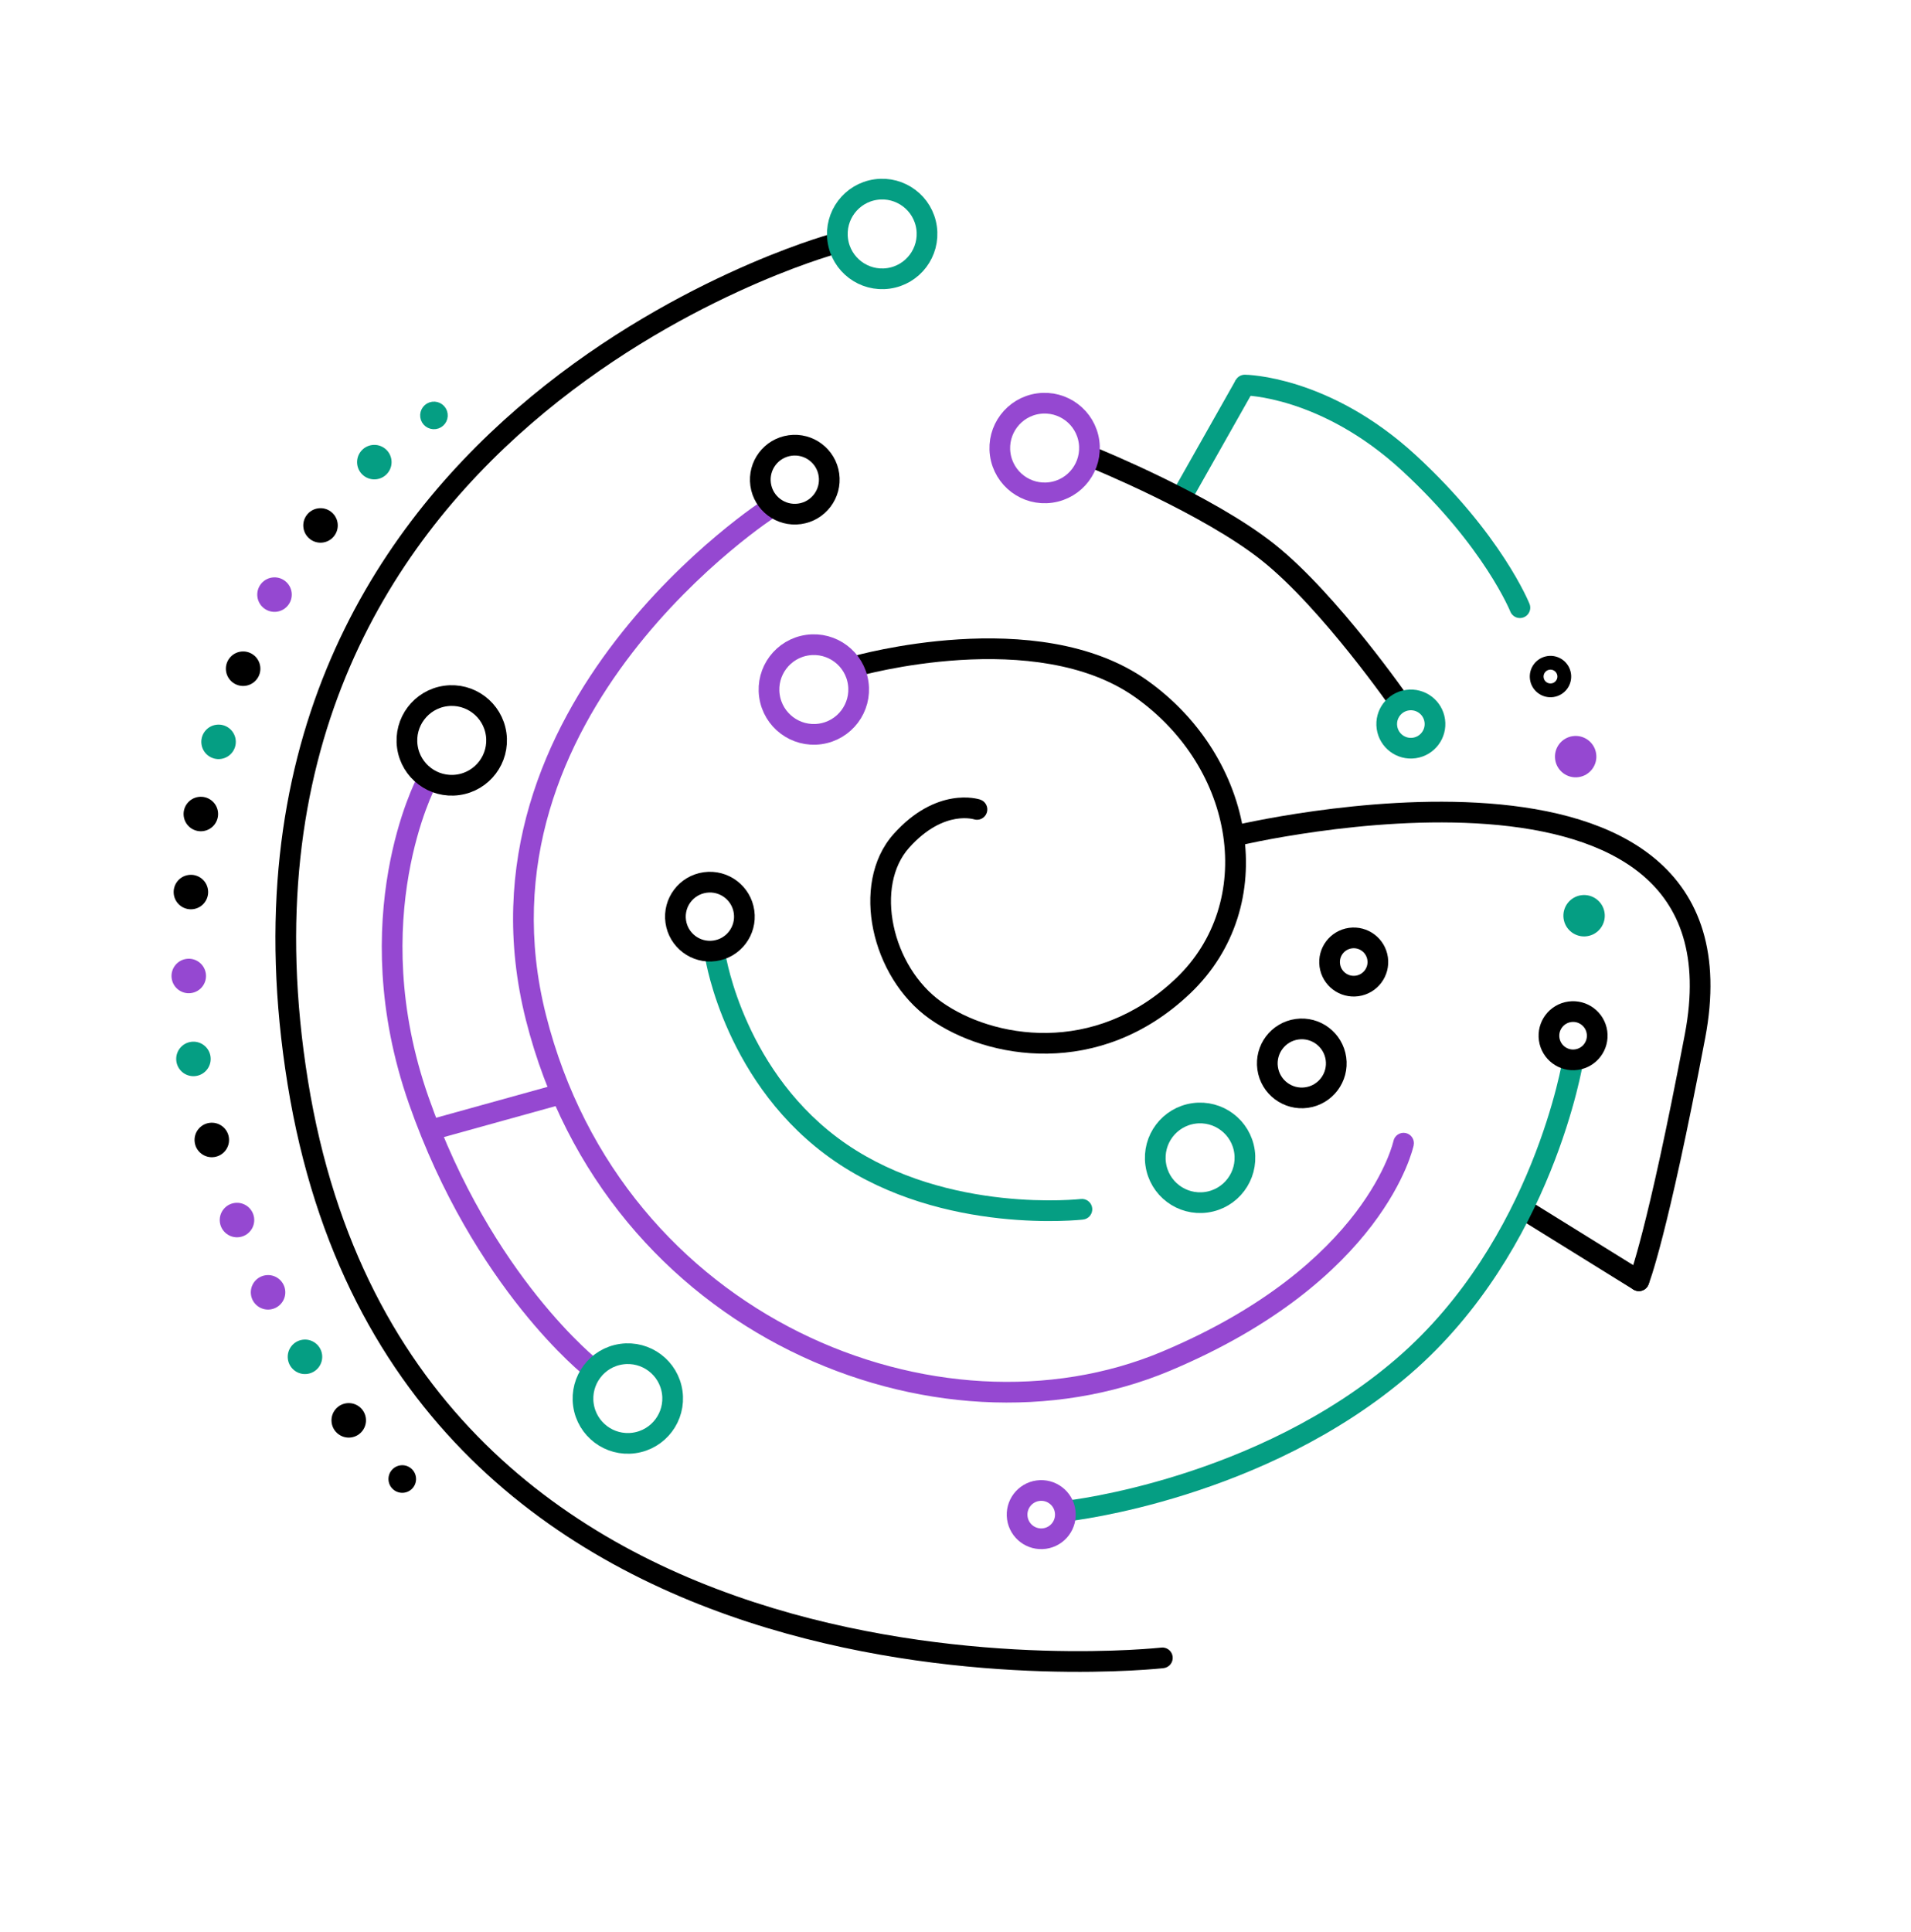 <svg width="277" height="280" viewBox="0 0 277 280" fill="none" xmlns="http://www.w3.org/2000/svg">
<circle cx="188.695" cy="154.112" r="5" transform="rotate(-8 188.695 154.112)" stroke="black" stroke-width="3"/>
<circle cx="196.223" cy="139.421" r="3.5" transform="rotate(-8 196.223 139.421)" stroke="black" stroke-width="3"/>
<path d="M168.655 241.753C169.479 241.66 170.071 240.918 169.978 240.094C169.885 239.271 169.142 238.679 168.319 238.772L168.655 241.753ZM120.515 35.446C120.115 34 120.114 34 120.113 34.001C120.112 34.001 120.11 34.002 120.108 34.002C120.105 34.003 120.099 34.005 120.093 34.006C120.08 34.01 120.061 34.015 120.037 34.022C119.988 34.036 119.918 34.056 119.826 34.083C119.643 34.137 119.375 34.218 119.029 34.326C118.336 34.542 117.328 34.871 116.056 35.322C113.51 36.224 109.901 37.618 105.624 39.591C97.074 43.535 85.825 49.807 75.054 59.118C53.462 77.784 33.846 108.64 41.684 157.132L44.645 156.654C37.003 109.368 56.063 79.501 77.016 61.388C87.518 52.309 98.508 46.177 106.881 42.315C111.064 40.385 114.587 39.025 117.058 38.15C118.293 37.712 119.265 37.395 119.924 37.189C120.254 37.086 120.505 37.011 120.672 36.962C120.756 36.937 120.819 36.919 120.859 36.907C120.88 36.901 120.894 36.897 120.904 36.895C120.908 36.893 120.912 36.892 120.914 36.892C120.915 36.892 120.915 36.892 120.915 36.892C120.915 36.892 120.915 36.892 120.515 35.446ZM41.684 157.132C49.541 205.748 81.428 226.947 111.198 235.93C126.058 240.415 140.41 241.868 151.035 242.204C156.351 242.372 160.744 242.261 163.812 242.107C165.347 242.03 166.551 241.942 167.375 241.873C167.786 241.839 168.103 241.809 168.319 241.788C168.427 241.778 168.509 241.769 168.565 241.763C168.594 241.76 168.615 241.758 168.63 241.756C168.638 241.755 168.644 241.755 168.648 241.754C168.65 241.754 168.652 241.754 168.653 241.754C168.654 241.753 168.655 241.753 168.487 240.263C168.319 238.772 168.319 238.772 168.319 238.772C168.318 238.772 168.318 238.772 168.316 238.772C168.314 238.773 168.31 238.773 168.304 238.774C168.292 238.775 168.274 238.777 168.249 238.78C168.2 238.785 168.125 238.793 168.024 238.803C167.823 238.822 167.521 238.851 167.125 238.884C166.332 238.95 165.161 239.035 163.662 239.111C160.663 239.261 156.353 239.371 151.13 239.206C140.676 238.875 126.6 237.445 112.064 233.058C83.043 224.301 52.268 203.816 44.645 156.654L41.684 157.132Z" fill="black"/>
<path d="M61.79 113.377C61.79 113.377 51.421 133.011 60.695 159.478C69.969 185.945 85.851 198.356 85.851 198.356" stroke="#9548D1" stroke-width="3"/>
<path d="M169.009 197.272L168.428 195.889L169.009 197.272ZM204.915 165.978C205.084 165.167 204.564 164.372 203.753 164.203C202.942 164.034 202.147 164.554 201.978 165.365L204.915 165.978ZM111.732 73.539C110.923 72.276 110.922 72.276 110.921 72.277C110.921 72.277 110.92 72.278 110.918 72.279C110.916 72.28 110.914 72.282 110.91 72.284C110.903 72.288 110.894 72.295 110.882 72.303C110.857 72.319 110.822 72.342 110.776 72.372C110.685 72.432 110.553 72.52 110.382 72.636C110.04 72.868 109.546 73.211 108.924 73.662C107.679 74.564 105.921 75.898 103.852 77.639C99.715 81.117 94.314 86.233 89.267 92.781C79.177 105.871 70.408 124.828 76.239 147.864L79.147 147.128C73.624 125.307 81.875 107.286 91.643 94.612C96.525 88.278 101.763 83.315 105.782 79.935C107.79 78.246 109.49 76.956 110.684 76.091C111.281 75.659 111.75 75.333 112.068 75.117C112.227 75.009 112.348 74.928 112.428 74.876C112.468 74.849 112.498 74.83 112.517 74.818C112.526 74.811 112.533 74.807 112.537 74.804C112.54 74.803 112.541 74.802 112.542 74.802C112.542 74.802 112.542 74.802 112.542 74.801C112.542 74.801 112.542 74.802 111.732 73.539ZM76.239 147.864C87.819 193.616 135.653 212.903 169.59 198.655L168.428 195.889C136.172 209.431 90.274 191.089 79.147 147.128L76.239 147.864ZM169.59 198.655C185.078 192.152 193.902 184.093 198.864 177.576C201.341 174.322 202.845 171.466 203.734 169.401C204.179 168.368 204.469 167.534 204.651 166.948C204.742 166.654 204.805 166.423 204.847 166.259C204.868 166.177 204.884 166.112 204.895 166.065C204.901 166.042 204.905 166.023 204.908 166.008C204.91 166.001 204.911 165.995 204.912 165.99C204.913 165.987 204.913 165.985 204.913 165.983C204.914 165.982 204.914 165.981 204.914 165.98C204.914 165.979 204.915 165.978 203.446 165.671C201.978 165.365 201.978 165.364 201.978 165.363C201.978 165.363 201.978 165.362 201.979 165.362C201.979 165.361 201.979 165.36 201.979 165.36C201.979 165.36 201.979 165.36 201.978 165.362C201.978 165.366 201.976 165.374 201.973 165.386C201.967 165.411 201.957 165.453 201.942 165.512C201.912 165.63 201.861 165.815 201.785 166.06C201.633 166.551 201.379 167.285 200.979 168.214C200.179 170.072 198.795 172.714 196.477 175.759C191.848 181.839 183.455 189.58 168.428 195.889L169.59 198.655Z" fill="#9548D1"/>
<path d="M236.167 185.05C235.853 185.817 236.22 186.693 236.987 187.007C237.754 187.321 238.63 186.953 238.943 186.187L236.167 185.05ZM245.697 150.14L247.17 150.42L245.697 150.14ZM237.555 185.619C238.943 186.187 238.944 186.186 238.944 186.185C238.944 186.185 238.944 186.185 238.944 186.184C238.945 186.183 238.945 186.182 238.946 186.181C238.947 186.179 238.948 186.176 238.949 186.173C238.951 186.167 238.954 186.159 238.958 186.15C238.966 186.131 238.975 186.105 238.988 186.073C239.013 186.008 239.047 185.914 239.092 185.788C239.182 185.537 239.312 185.154 239.483 184.611C239.825 183.524 240.334 181.786 241.012 179.146C242.369 173.868 244.411 164.966 247.17 150.42L244.223 149.861C241.472 164.365 239.443 173.201 238.107 178.4C237.439 180.998 236.945 182.683 236.621 183.71C236.46 184.223 236.341 184.57 236.266 184.783C236.228 184.89 236.2 184.963 236.184 185.006C236.176 185.027 236.17 185.042 236.167 185.049C236.166 185.053 236.165 185.055 236.165 185.055C236.165 185.055 236.165 185.055 236.165 185.054C236.166 185.053 236.166 185.053 236.166 185.052C236.166 185.052 236.166 185.052 236.166 185.052C236.167 185.051 236.167 185.05 237.555 185.619ZM247.17 150.42C249.488 138.201 246.35 129.898 240.023 124.548C233.828 119.31 224.826 117.124 215.826 116.442C206.781 115.755 197.488 116.57 190.483 117.546C186.975 118.035 184.027 118.567 181.953 118.977C180.916 119.182 180.097 119.357 179.535 119.481C179.255 119.543 179.038 119.592 178.89 119.626C178.817 119.643 178.76 119.657 178.722 119.666C178.702 119.67 178.688 119.674 178.677 119.676C178.672 119.678 178.668 119.678 178.666 119.679C178.664 119.68 178.663 119.68 178.662 119.68C178.661 119.68 178.66 119.68 179.011 121.139C179.362 122.597 179.362 122.597 179.362 122.597C179.363 122.597 179.363 122.597 179.364 122.597C179.366 122.596 179.369 122.596 179.373 122.595C179.381 122.593 179.394 122.59 179.411 122.586C179.445 122.578 179.497 122.565 179.566 122.549C179.704 122.518 179.911 122.47 180.182 122.411C180.724 122.291 181.521 122.121 182.535 121.92C184.563 121.519 187.455 120.998 190.897 120.518C197.796 119.556 206.853 118.77 215.599 119.433C224.389 120.1 232.618 122.215 238.086 126.839C243.424 131.353 246.382 138.477 244.223 149.861L247.17 150.42Z" fill="black"/>
<path d="M180.432 55.805L171.132 72.26" stroke="#059E83" stroke-width="3"/>
<path d="M236.764 186.893C237.468 187.33 238.393 187.113 238.829 186.409C239.266 185.705 239.049 184.78 238.345 184.344L236.764 186.893ZM238.345 184.344L221.751 174.053L220.17 176.603L236.764 186.893L238.345 184.344Z" fill="black"/>
<path d="M62.312 163.795L80.779 158.675" stroke="#9548D1" stroke-width="3"/>
<path d="M156.998 176.743C157.821 176.648 158.411 175.905 158.317 175.082C158.222 174.259 157.478 173.668 156.655 173.763L156.998 176.743ZM103.734 138.787C102.253 139.023 102.253 139.023 102.253 139.024C102.253 139.024 102.253 139.025 102.254 139.026C102.254 139.027 102.254 139.028 102.254 139.03C102.255 139.034 102.256 139.039 102.257 139.044C102.259 139.056 102.261 139.072 102.265 139.092C102.271 139.132 102.281 139.188 102.295 139.261C102.322 139.406 102.362 139.615 102.418 139.882C102.531 140.415 102.709 141.18 102.969 142.127C103.49 144.019 104.347 146.645 105.694 149.607C108.384 155.523 113.062 162.84 120.995 168.279L122.691 165.805C115.345 160.768 110.969 153.958 108.425 148.365C107.154 145.572 106.349 143.099 105.862 141.33C105.618 140.447 105.455 139.741 105.353 139.261C105.303 139.021 105.267 138.838 105.245 138.717C105.234 138.657 105.226 138.613 105.222 138.585C105.219 138.571 105.217 138.561 105.217 138.555C105.216 138.553 105.216 138.551 105.216 138.55C105.216 138.55 105.216 138.55 105.216 138.55C105.216 138.55 105.216 138.55 105.216 138.55C105.216 138.551 105.216 138.551 103.734 138.787ZM120.995 168.279C128.913 173.708 137.93 175.809 144.902 176.567C148.397 176.947 151.405 176.992 153.544 176.943C154.614 176.918 155.468 176.869 156.059 176.826C156.354 176.804 156.584 176.784 156.743 176.769C156.822 176.762 156.883 176.755 156.926 176.751C156.947 176.749 156.964 176.747 156.976 176.745C156.982 176.745 156.987 176.744 156.99 176.744C156.992 176.744 156.994 176.744 156.995 176.743C156.996 176.743 156.996 176.743 156.996 176.743C156.997 176.743 156.998 176.743 156.826 175.253C156.655 173.763 156.655 173.763 156.656 173.763C156.656 173.763 156.656 173.763 156.656 173.763C156.656 173.763 156.656 173.763 156.655 173.763C156.654 173.763 156.652 173.763 156.648 173.763C156.641 173.764 156.629 173.766 156.613 173.767C156.58 173.771 156.529 173.776 156.46 173.782C156.322 173.795 156.114 173.814 155.841 173.834C155.295 173.874 154.49 173.92 153.474 173.943C151.44 173.991 148.567 173.948 145.226 173.584C138.526 172.856 130.051 170.851 122.691 165.805L120.995 168.279Z" fill="#059E83"/>
<path d="M141.137 118.728C141.922 118.992 142.772 118.569 143.036 117.784C143.3 116.998 142.877 116.148 142.092 115.884L141.137 118.728ZM124.054 96.548C124.465 97.991 124.465 97.991 124.465 97.991C124.465 97.991 124.465 97.991 124.465 97.991C124.465 97.991 124.466 97.99 124.467 97.99C124.469 97.99 124.473 97.989 124.478 97.987C124.489 97.984 124.506 97.979 124.528 97.973C124.574 97.96 124.645 97.941 124.738 97.916C124.925 97.867 125.204 97.794 125.568 97.705C126.294 97.526 127.355 97.281 128.677 97.02C131.325 96.497 135.007 95.91 139.147 95.653C147.5 95.134 157.404 95.979 164.544 101.047L166.281 98.601C158.278 92.921 147.502 92.128 138.961 92.659C134.655 92.926 130.837 93.535 128.096 94.077C126.724 94.348 125.618 94.603 124.852 94.791C124.469 94.885 124.171 94.963 123.966 95.017C123.864 95.044 123.785 95.066 123.731 95.081C123.704 95.088 123.683 95.094 123.668 95.098C123.661 95.1 123.655 95.102 123.651 95.103C123.648 95.104 123.647 95.104 123.645 95.105C123.645 95.105 123.644 95.105 123.644 95.105C123.643 95.105 123.643 95.106 124.054 96.548ZM164.544 101.047C179.119 111.391 182.052 130.772 170.433 141.813L172.5 143.988C185.824 131.327 181.993 109.752 166.281 98.601L164.544 101.047ZM170.433 141.813C158.584 153.073 143.868 150.447 136.477 145.202L134.741 147.649C143.055 153.549 159.406 156.43 172.5 143.988L170.433 141.813ZM136.477 145.202C132.903 142.666 130.426 138.47 129.523 134.137C128.615 129.786 129.344 125.585 131.762 122.877L129.524 120.878C126.271 124.522 125.556 129.808 126.586 134.749C127.62 139.71 130.461 144.612 134.741 147.649L136.477 145.202ZM131.762 122.877C134.38 119.945 136.821 118.978 138.509 118.689C139.367 118.541 140.062 118.564 140.526 118.617C140.757 118.644 140.93 118.679 141.036 118.703C141.089 118.715 141.124 118.725 141.141 118.73C141.15 118.732 141.154 118.734 141.153 118.733C141.153 118.733 141.151 118.733 141.149 118.732C141.147 118.732 141.146 118.731 141.144 118.73C141.143 118.73 141.142 118.73 141.14 118.729C141.14 118.729 141.139 118.729 141.139 118.729C141.138 118.728 141.137 118.728 141.614 117.306C142.092 115.884 142.091 115.884 142.09 115.884C142.089 115.883 142.088 115.883 142.088 115.883C142.086 115.882 142.085 115.882 142.083 115.881C142.08 115.88 142.076 115.879 142.072 115.878C142.064 115.875 142.055 115.872 142.045 115.869C142.023 115.862 141.997 115.854 141.965 115.845C141.902 115.827 141.818 115.805 141.715 115.781C141.509 115.733 141.223 115.678 140.87 115.637C140.162 115.555 139.178 115.53 138.002 115.732C135.623 116.14 132.578 117.458 129.524 120.878L131.762 122.877Z" fill="black"/>
<path d="M158.7 66.433C158.7 66.433 175.106 73.107 183.842 80.067C192.78 87.187 203.096 102.101 203.096 102.101" stroke="black" stroke-width="3"/>
<path d="M180.433 55.805C180.433 55.805 192.055 55.875 204.237 67.102C216.418 78.33 220.311 88.069 220.311 88.069" stroke="#059E83" stroke-width="3" stroke-linecap="round"/>
<circle cx="224.743" cy="98.049" r="2" transform="rotate(-8 224.743 98.049)" stroke="black" stroke-width="2"/>
<circle cx="228.393" cy="109.654" r="2.5" transform="rotate(-8 228.393 109.654)" fill="#9548D1" stroke="#9548D1"/>
<circle cx="229.614" cy="132.709" r="2.5" transform="rotate(-8 229.614 132.709)" fill="#059E83" stroke="#059E83"/>
<circle cx="50.549" cy="205.842" r="2.5" transform="rotate(-8 50.549 205.842)" fill="black"/>
<circle cx="58.309" cy="214.344" r="2" transform="rotate(-8 58.309 214.344)" fill="black"/>
<circle cx="44.206" cy="196.635" r="2" transform="rotate(-8 44.206 196.635)" fill="#059E83" stroke="#059E83"/>
<circle cx="38.854" cy="187.289" r="2" transform="rotate(-8 38.854 187.289)" fill="#9548D1" stroke="#9548D1"/>
<circle cx="34.352" cy="176.813" r="2" transform="rotate(-8 34.352 176.813)" fill="#9548D1" stroke="#9548D1"/>
<circle cx="30.701" cy="165.208" r="2.5" transform="rotate(-8 30.701 165.208)" fill="black"/>
<circle cx="28.04" cy="153.464" r="2" transform="rotate(-8 28.04 153.464)" fill="#059E83" stroke="#059E83"/>
<circle cx="27.361" cy="141.442" r="2" transform="rotate(-8 27.361 141.442)" fill="#9548D1" stroke="#9548D1"/>
<circle cx="27.671" cy="129.28" r="2.5" transform="rotate(-8 27.671 129.28)" fill="black"/>
<circle cx="29.112" cy="117.97" r="2.5" transform="rotate(-8 29.112 117.97)" fill="black"/>
<circle cx="31.681" cy="107.511" r="2" transform="rotate(-8 31.681 107.511)" fill="#059E83" stroke="#059E83"/>
<circle cx="35.241" cy="96.912" r="2.5" transform="rotate(-8 35.241 96.912)" fill="black"/>
<circle cx="39.79" cy="86.174" r="2" transform="rotate(-8 39.79 86.174)" fill="#9548D1" stroke="#9548D1"/>
<circle cx="46.46" cy="76.148" r="2.5" transform="rotate(-8 46.46 76.148)" fill="black"/>
<circle cx="54.259" cy="66.974" r="2" transform="rotate(-8 54.259 66.974)" fill="#059E83" stroke="#059E83"/>
<circle cx="62.901" cy="60.205" r="1.5" transform="rotate(-8 62.901 60.205)" fill="#059E83" stroke="#059E83"/>
<path d="M154.889 218.948C154.889 218.948 182.737 215.86 203.444 197.986C223.707 180.496 228.011 153.636 228.011 153.636" stroke="#059E83" stroke-width="3"/>
<circle cx="127.873" cy="33.907" r="6.5" transform="rotate(-8 127.873 33.907)" stroke="#059E83" stroke-width="3"/>
<circle cx="91.003" cy="202.681" r="6.5" transform="rotate(-8 91.003 202.681)" stroke="#059E83" stroke-width="3"/>
<circle cx="102.9" cy="132.845" r="5" transform="rotate(-8 102.9 132.845)" stroke="black" stroke-width="3"/>
<circle cx="150.927" cy="219.505" r="3.5" transform="rotate(-8 150.927 219.505)" stroke="#9548D1" stroke-width="3"/>
<circle cx="228.019" cy="150.1" r="3.5" transform="rotate(-8 228.019 150.1)" stroke="black" stroke-width="3"/>
<circle cx="204.504" cy="104.933" r="3.5" transform="rotate(-8 204.504 104.933)" stroke="#059E83" stroke-width="3"/>
<circle cx="173.955" cy="167.796" r="6.5" transform="rotate(-8 173.955 167.796)" stroke="#059E83" stroke-width="3"/>
<circle cx="115.206" cy="69.516" r="5" transform="rotate(-8 115.206 69.516)" stroke="black" stroke-width="3"/>
<circle cx="65.481" cy="107.304" r="6.5" transform="rotate(-8 65.481 107.304)" stroke="black" stroke-width="3"/>
<circle cx="117.965" cy="99.928" r="6.5" transform="rotate(-8 117.965 99.928)" stroke="#9548D1" stroke-width="3"/>
<circle cx="151.42" cy="64.932" r="6.5" transform="rotate(-8 151.42 64.932)" stroke="#9548D1" stroke-width="3"/>
</svg>
